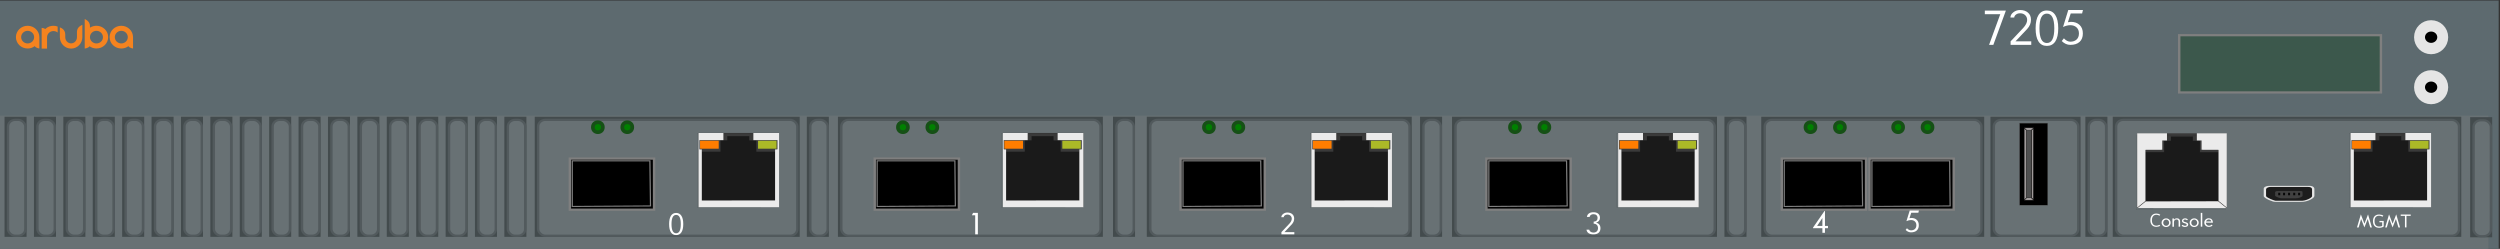 <svg width="447" height="44.5" version="1.1" viewBox="37.333 394.667 447 44.5" xmlns="http://www.w3.org/2000/svg"><rect x="37.333" y="394.667" width="447" height="44.5" fill="#333333" stroke="none"/><g transform="matrix(1.904 0 0 1.898 -29.332 -276.03)"><g transform="matrix(1.137,0,0,1.047,-40.977,284.5)"><rect x="67.006" y="66.026" width="206" height="22" fill="#5d6a6f"/><rect x="67.006" y="66.026" width="206" height="22" fill="none" stroke="#5d6a6f" stroke-width=".4"/></g><g transform="matrix(1.137,0,0,1.047,-40.977,284.5)"><rect x="66.906" y="76.286" width="205.35" height="11.839" fill="#687174"/><rect x="66.906" y="76.286" width="205.35" height="11.839" fill="none" stroke="#687174" stroke-width=".2"/></g><g transform="matrix(1.137,0,0,1.047,-40.977,284.5)"><rect x="111.1" y="76.381" width="21.683" height="10.608" fill="#434b4d"/><rect x="111.1" y="76.381" width="21.683" height="10.608" fill="none" stroke="#434b4d" stroke-width=".2"/><rect x="111.28" y="76.563" width="21.408" height="10.426" rx=".6" ry=".6" fill="#687174"/><rect x="111.28" y="76.563" width="21.408" height="10.426" rx=".6" ry=".6" fill="none" stroke="#525a5d" stroke-linejoin="round" stroke-width=".2"/></g><g transform="matrix(1.137,0,0,1.047,-40.977,284.5)"><rect x="246.82" y="68.947" width="16.659" height="5.149" fill="#3c584c"/><rect x="246.82" y="68.947" width="16.659" height="5.149" fill="none" stroke="#7f7f7f" stroke-width=".2"/></g><g transform="matrix(1.137,0,0,1.047,-40.977,284.5)"><rect x="67.309" y="76.381" width="1.62" height="10.608" fill="#434b4d"/><rect x="67.309" y="76.381" width="1.62" height="10.608" fill="none" stroke="#434b4d" stroke-width=".2"/><rect x="67.495" y="76.563" width="1.434" height="10.426" rx=".6" ry=".6" fill="#687174"/><rect x="67.495" y="76.563" width="1.434" height="10.426" rx=".6" ry=".6" fill="none" stroke="#525a5d" stroke-linejoin="round" stroke-width=".2"/></g><g transform="matrix(1.137,0,0,1.047,-40.977,284.5)"><rect x="69.738" y="76.381" width="1.62" height="10.608" fill="#434b4d"/><rect x="69.738" y="76.381" width="1.62" height="10.608" fill="none" stroke="#434b4d" stroke-width=".2"/><rect x="69.924" y="76.563" width="1.434" height="10.426" rx=".6" ry=".6" fill="#687174"/><rect x="69.924" y="76.563" width="1.434" height="10.426" rx=".6" ry=".6" fill="none" stroke="#525a5d" stroke-linejoin="round" stroke-width=".2"/></g><g transform="matrix(1.137,0,0,1.047,-40.977,284.5)"><rect x="72.166" y="76.381" width="1.62" height="10.608" fill="#434b4d"/><rect x="72.166" y="76.381" width="1.62" height="10.608" fill="none" stroke="#434b4d" stroke-width=".2"/><rect x="72.352" y="76.563" width="1.434" height="10.426" rx=".6" ry=".6" fill="#687174"/><rect x="72.352" y="76.563" width="1.434" height="10.426" rx=".6" ry=".6" fill="none" stroke="#525a5d" stroke-linejoin="round" stroke-width=".2"/></g><g transform="matrix(1.137,0,0,1.047,-40.977,284.5)"><rect x="74.594" y="76.381" width="1.62" height="10.608" fill="#434b4d"/><rect x="74.594" y="76.381" width="1.62" height="10.608" fill="none" stroke="#434b4d" stroke-width=".2"/><rect x="74.78" y="76.563" width="1.434" height="10.426" rx=".6" ry=".6" fill="#687174"/><rect x="74.78" y="76.563" width="1.434" height="10.426" rx=".6" ry=".6" fill="none" stroke="#525a5d" stroke-linejoin="round" stroke-width=".2"/></g><g transform="matrix(1.137,0,0,1.047,-40.977,284.5)"><rect x="77.023" y="76.381" width="1.62" height="10.608" fill="#434b4d"/><rect x="77.023" y="76.381" width="1.62" height="10.608" fill="none" stroke="#434b4d" stroke-width=".2"/><rect x="77.209" y="76.563" width="1.434" height="10.426" rx=".6" ry=".6" fill="#687174"/><rect x="77.209" y="76.563" width="1.434" height="10.426" rx=".6" ry=".6" fill="none" stroke="#525a5d" stroke-linejoin="round" stroke-width=".2"/></g><g transform="matrix(1.137,0,0,1.047,-40.977,284.5)"><rect x="79.451" y="76.381" width="1.62" height="10.608" fill="#434b4d"/><rect x="79.451" y="76.381" width="1.62" height="10.608" fill="none" stroke="#434b4d" stroke-width=".2"/><rect x="79.637" y="76.563" width="1.434" height="10.426" rx=".6" ry=".6" fill="#687174"/><rect x="79.637" y="76.563" width="1.434" height="10.426" rx=".6" ry=".6" fill="none" stroke="#525a5d" stroke-linejoin="round" stroke-width=".2"/></g><g transform="matrix(1.137,0,0,1.047,-40.977,284.5)"><rect x="84.308" y="76.381" width="1.62" height="10.608" fill="#434b4d"/><rect x="84.308" y="76.381" width="1.62" height="10.608" fill="none" stroke="#434b4d" stroke-width=".2"/><rect x="84.494" y="76.563" width="1.434" height="10.426" rx=".6" ry=".6" fill="#687174"/><rect x="84.494" y="76.563" width="1.434" height="10.426" rx=".6" ry=".6" fill="none" stroke="#525a5d" stroke-linejoin="round" stroke-width=".2"/></g><g transform="matrix(1.137,0,0,1.047,-40.977,284.5)"><rect x="86.736" y="76.381" width="1.62" height="10.608" fill="#434b4d"/><rect x="86.736" y="76.381" width="1.62" height="10.608" fill="none" stroke="#434b4d" stroke-width=".2"/><rect x="86.922" y="76.563" width="1.434" height="10.426" rx=".6" ry=".6" fill="#687174"/><rect x="86.922" y="76.563" width="1.434" height="10.426" rx=".6" ry=".6" fill="none" stroke="#525a5d" stroke-linejoin="round" stroke-width=".2"/></g><g transform="matrix(1.137,0,0,1.047,-40.977,284.5)"><rect x="89.165" y="76.381" width="1.62" height="10.608" fill="#434b4d"/><rect x="89.165" y="76.381" width="1.62" height="10.608" fill="none" stroke="#434b4d" stroke-width=".2"/><rect x="89.351" y="76.563" width="1.434" height="10.426" rx=".6" ry=".6" fill="#687174"/><rect x="89.351" y="76.563" width="1.434" height="10.426" rx=".6" ry=".6" fill="none" stroke="#525a5d" stroke-linejoin="round" stroke-width=".2"/></g><g transform="matrix(1.137,0,0,1.047,-40.977,284.5)"><rect x="81.88" y="76.381" width="1.62" height="10.608" fill="#434b4d"/><rect x="81.88" y="76.381" width="1.62" height="10.608" fill="none" stroke="#434b4d" stroke-width=".2"/><rect x="82.066" y="76.563" width="1.434" height="10.426" rx=".6" ry=".6" fill="#687174"/><rect x="82.066" y="76.563" width="1.434" height="10.426" rx=".6" ry=".6" fill="none" stroke="#525a5d" stroke-linejoin="round" stroke-width=".2"/></g><g transform="matrix(1.137,0,0,1.047,-40.977,284.5)"><rect x="91.593" y="76.381" width="1.62" height="10.608" fill="#434b4d"/><rect x="91.593" y="76.381" width="1.62" height="10.608" fill="none" stroke="#434b4d" stroke-width=".2"/><rect x="91.779" y="76.563" width="1.434" height="10.426" rx=".6" ry=".6" fill="#687174"/><rect x="91.779" y="76.563" width="1.434" height="10.426" rx=".6" ry=".6" fill="none" stroke="#525a5d" stroke-linejoin="round" stroke-width=".2"/></g><g transform="matrix(1.137,0,0,1.047,-40.977,284.5)"><rect x="94.022" y="76.381" width="1.62" height="10.608" fill="#434b4d"/><rect x="94.022" y="76.381" width="1.62" height="10.608" fill="none" stroke="#434b4d" stroke-width=".2"/><rect x="94.207" y="76.563" width="1.434" height="10.426" rx=".6" ry=".6" fill="#687174"/><rect x="94.207" y="76.563" width="1.434" height="10.426" rx=".6" ry=".6" fill="none" stroke="#525a5d" stroke-linejoin="round" stroke-width=".2"/></g><g transform="matrix(1.137,0,0,1.047,-40.977,284.5)"><rect x="96.45" y="76.381" width="1.62" height="10.608" fill="#434b4d"/><rect x="96.45" y="76.381" width="1.62" height="10.608" fill="none" stroke="#434b4d" stroke-width=".2"/><rect x="96.636" y="76.563" width="1.434" height="10.426" rx=".6" ry=".6" fill="#687174"/><rect x="96.636" y="76.563" width="1.434" height="10.426" rx=".6" ry=".6" fill="none" stroke="#525a5d" stroke-linejoin="round" stroke-width=".2"/></g><g transform="matrix(1.137,0,0,1.047,-40.977,284.5)"><rect x="98.878" y="76.381" width="1.62" height="10.608" fill="#434b4d"/><rect x="98.878" y="76.381" width="1.62" height="10.608" fill="none" stroke="#434b4d" stroke-width=".2"/><rect x="99.064" y="76.563" width="1.434" height="10.426" rx=".6" ry=".6" fill="#687174"/><rect x="99.064" y="76.563" width="1.434" height="10.426" rx=".6" ry=".6" fill="none" stroke="#525a5d" stroke-linejoin="round" stroke-width=".2"/></g><g transform="matrix(1.137,0,0,1.047,-40.977,284.5)"><rect x="101.31" y="76.381" width="1.62" height="10.608" fill="#434b4d"/><rect x="101.31" y="76.381" width="1.62" height="10.608" fill="none" stroke="#434b4d" stroke-width=".2"/><rect x="101.49" y="76.563" width="1.434" height="10.426" rx=".6" ry=".6" fill="#687174"/><rect x="101.49" y="76.563" width="1.434" height="10.426" rx=".6" ry=".6" fill="none" stroke="#525a5d" stroke-linejoin="round" stroke-width=".2"/></g><g transform="matrix(1.137,0,0,1.047,-40.977,284.5)"><rect x="103.74" y="76.381" width="1.62" height="10.608" fill="#434b4d"/><rect x="103.74" y="76.381" width="1.62" height="10.608" fill="none" stroke="#434b4d" stroke-width=".2"/><rect x="103.92" y="76.563" width="1.434" height="10.426" rx=".6" ry=".6" fill="#687174"/><rect x="103.92" y="76.563" width="1.434" height="10.426" rx=".6" ry=".6" fill="none" stroke="#525a5d" stroke-linejoin="round" stroke-width=".2"/></g><g transform="matrix(1.137,0,0,1.047,-40.977,284.5)"><rect x="106.16" y="76.381" width="1.62" height="10.608" fill="#434b4d"/><rect x="106.16" y="76.381" width="1.62" height="10.608" fill="none" stroke="#434b4d" stroke-width=".2"/><rect x="106.35" y="76.563" width="1.434" height="10.426" rx=".6" ry=".6" fill="#687174"/><rect x="106.35" y="76.563" width="1.434" height="10.426" rx=".6" ry=".6" fill="none" stroke="#525a5d" stroke-linejoin="round" stroke-width=".2"/></g><g transform="matrix(1.137,0,0,1.047,-40.977,284.5)"><rect x="108.59" y="76.381" width="1.62" height="10.608" fill="#434b4d"/><rect x="108.59" y="76.381" width="1.62" height="10.608" fill="none" stroke="#434b4d" stroke-width=".2"/><rect x="108.78" y="76.563" width="1.434" height="10.426" rx=".6" ry=".6" fill="#687174"/><rect x="108.78" y="76.563" width="1.434" height="10.426" rx=".6" ry=".6" fill="none" stroke="#525a5d" stroke-linejoin="round" stroke-width=".2"/></g><g transform="matrix(1.137,0,0,1.047,-40.977,284.5)"><rect x="133.57" y="76.381" width="1.62" height="10.608" fill="#434b4d"/><rect x="133.57" y="76.381" width="1.62" height="10.608" fill="none" stroke="#434b4d" stroke-width=".2"/><rect x="133.76" y="76.563" width="1.434" height="10.426" rx=".6" ry=".6" fill="#687174"/><rect x="133.76" y="76.563" width="1.434" height="10.426" rx=".6" ry=".6" fill="none" stroke="#525a5d" stroke-linejoin="round" stroke-width=".2"/></g><g transform="matrix(1.137,0,0,1.047,-40.977,284.5)"><rect x="158.86" y="76.381" width="1.62" height="10.608" fill="#434b4d"/><rect x="158.86" y="76.381" width="1.62" height="10.608" fill="none" stroke="#434b4d" stroke-width=".2"/><rect x="159.04" y="76.563" width="1.434" height="10.426" rx=".6" ry=".6" fill="#687174"/><rect x="159.04" y="76.563" width="1.434" height="10.426" rx=".6" ry=".6" fill="none" stroke="#525a5d" stroke-linejoin="round" stroke-width=".2"/></g><g transform="matrix(1.137,0,0,1.047,-40.977,284.5)"><rect x="184.22" y="76.381" width="1.62" height="10.608" fill="#434b4d"/><rect x="184.22" y="76.381" width="1.62" height="10.608" fill="none" stroke="#434b4d" stroke-width=".2"/><rect x="184.4" y="76.563" width="1.434" height="10.426" rx=".6" ry=".6" fill="#687174"/><rect x="184.4" y="76.563" width="1.434" height="10.426" rx=".6" ry=".6" fill="none" stroke="#525a5d" stroke-linejoin="round" stroke-width=".2"/></g><g transform="matrix(1.137,0,0,1.047,-40.977,284.5)"><rect x="209.36" y="76.381" width="1.62" height="10.608" fill="#434b4d"/><rect x="209.36" y="76.381" width="1.62" height="10.608" fill="none" stroke="#434b4d" stroke-width=".2"/><rect x="209.54" y="76.563" width="1.434" height="10.426" rx=".6" ry=".6" fill="#687174"/><rect x="209.54" y="76.563" width="1.434" height="10.426" rx=".6" ry=".6" fill="none" stroke="#525a5d" stroke-linejoin="round" stroke-width=".2"/></g><g transform="matrix(1.137,0,0,1.047,-40.977,284.5)"><rect x="239.17" y="76.381" width="1.62" height="10.608" fill="#434b4d"/><rect x="239.17" y="76.381" width="1.62" height="10.608" fill="none" stroke="#434b4d" stroke-width=".2"/><rect x="239.35" y="76.563" width="1.434" height="10.426" rx=".6" ry=".6" fill="#687174"/><rect x="239.35" y="76.563" width="1.434" height="10.426" rx=".6" ry=".6" fill="none" stroke="#525a5d" stroke-linejoin="round" stroke-width=".2"/></g><g transform="matrix(1.137,0,0,1.047,-40.977,284.5)"><rect x="270.95" y="76.421" width="1.62" height="10.608" fill="#434b4d"/><rect x="270.95" y="76.421" width="1.62" height="10.608" fill="none" stroke="#434b4d" stroke-width=".2"/><rect x="271.13" y="76.603" width="1.434" height="10.426" rx=".6" ry=".6" fill="#687174"/><rect x="271.13" y="76.603" width="1.434" height="10.426" rx=".6" ry=".6" fill="none" stroke="#525a5d" stroke-linejoin="round" stroke-width=".2"/></g><g transform="matrix(1.137,0,0,1.047,-40.977,284.5)"><rect x="136.14" y="76.381" width="21.683" height="10.608" fill="#434b4d"/><rect x="136.14" y="76.381" width="21.683" height="10.608" fill="none" stroke="#434b4d" stroke-width=".2"/><rect x="136.32" y="76.563" width="21.408" height="10.426" rx=".6" ry=".6" fill="#687174"/><rect x="136.32" y="76.563" width="21.408" height="10.426" rx=".6" ry=".6" fill="none" stroke="#525a5d" stroke-linejoin="round" stroke-width=".2"/></g><g transform="matrix(1.137,0,0,1.047,-40.977,284.5)"><rect x="161.65" y="76.381" width="21.683" height="10.608" fill="#434b4d"/><rect x="161.65" y="76.381" width="21.683" height="10.608" fill="none" stroke="#434b4d" stroke-width=".2"/><rect x="161.84" y="76.563" width="21.408" height="10.426" rx=".6" ry=".6" fill="#687174"/><rect x="161.84" y="76.563" width="21.408" height="10.426" rx=".6" ry=".6" fill="none" stroke="#525a5d" stroke-linejoin="round" stroke-width=".2"/></g><g transform="matrix(1.137,0,0,1.047,-40.977,284.5)"><rect x="186.86" y="76.381" width="21.683" height="10.608" fill="#434b4d"/><rect x="186.86" y="76.381" width="21.683" height="10.608" fill="none" stroke="#434b4d" stroke-width=".2"/><rect x="187.05" y="76.563" width="21.408" height="10.426" rx=".6" ry=".6" fill="#687174"/><rect x="187.05" y="76.563" width="21.408" height="10.426" rx=".6" ry=".6" fill="none" stroke="#525a5d" stroke-linejoin="round" stroke-width=".2"/></g><g transform="matrix(1.137,0,0,1.047,-40.977,284.5)"><rect x="212.4" y="76.381" width="18.214" height="10.608" fill="#434b4d"/><rect x="212.4" y="76.381" width="18.214" height="10.608" fill="none" stroke="#434b4d" stroke-width=".2"/><rect x="212.59" y="76.563" width="17.896" height="10.426" rx=".6" ry=".6" fill="#687174"/><rect x="212.59" y="76.563" width="17.896" height="10.426" rx=".6" ry=".6" fill="none" stroke="#525a5d" stroke-linejoin="round" stroke-width=".2"/></g><g transform="matrix(1.137,0,0,1.047,-40.977,284.5)"><rect x="241.43" y="76.381" width="28.587" height="10.608" fill="#434b4d"/><rect x="241.43" y="76.381" width="28.587" height="10.608" fill="none" stroke="#434b4d" stroke-width=".2"/><rect x="241.61" y="76.563" width="28.32" height="10.426" rx=".6" ry=".6" fill="#687174"/><rect x="241.61" y="76.563" width="28.32" height="10.426" rx=".6" ry=".6" fill="none" stroke="#525a5d" stroke-linejoin="round" stroke-width=".2"/></g><g transform="matrix(1.137,0,0,1.047,-40.977,284.5)"><rect x="113.9" y="80.049" width="6.955" height="4.596"/><rect x="113.9" y="80.049" width="6.955" height="4.596" fill="none" stroke="#7f7f7f" stroke-width=".2"/><polygon points="114.1 80.249 114.1 84.356 120.56 84.308 120.51 80.249 115.5 80.249"/><polygon points="114.1 80.249 114.1 84.356 120.56 84.308 120.51 80.249 115.5 80.249" fill="none" stroke="#7f7f7f" stroke-width=".1"/></g><g transform="matrix(1.137,0,0,1.047,-40.977,284.5)"><rect x="139.08" y="80.049" width="6.955" height="4.596"/><rect x="139.08" y="80.049" width="6.955" height="4.596" fill="none" stroke="#7f7f7f" stroke-width=".2"/><polygon points="139.28 80.249 139.28 84.356 145.74 84.308 145.7 80.249 140.68 80.249"/><polygon points="139.28 80.249 139.28 84.356 145.74 84.308 145.7 80.249 140.68 80.249" fill="none" stroke="#7f7f7f" stroke-width=".1"/></g><g transform="matrix(1.137,0,0,1.047,-40.977,284.5)"><rect x="164.34" y="80.049" width="6.955" height="4.596"/><rect x="164.34" y="80.049" width="6.955" height="4.596" fill="none" stroke="#7f7f7f" stroke-width=".2"/><polygon points="164.54 80.249 164.54 84.356 171.01 84.308 170.96 80.249 165.94 80.249"/><polygon points="164.54 80.249 164.54 84.356 171.01 84.308 170.96 80.249 165.94 80.249" fill="none" stroke="#7f7f7f" stroke-width=".1"/></g><g transform="matrix(1.137,0,0,1.047,-40.977,284.5)"><rect x="189.6" y="80.049" width="6.955" height="4.596"/><rect x="189.6" y="80.049" width="6.955" height="4.596" fill="none" stroke="#7f7f7f" stroke-width=".2"/><polygon points="189.8 80.249 189.8 84.356 196.27 84.308 196.22 80.249 191.2 80.249"/><polygon points="189.8 80.249 189.8 84.356 196.27 84.308 196.22 80.249 191.2 80.249" fill="none" stroke="#7f7f7f" stroke-width=".1"/></g><g transform="matrix(1.137,0,0,1.047,-40.977,284.5)"><rect x="214" y="80.049" width="6.955" height="4.596"/><rect x="214" y="80.049" width="6.955" height="4.596" fill="none" stroke="#7f7f7f" stroke-width=".2"/><polygon points="214.2 80.249 214.2 84.356 220.67 84.308 220.62 80.249 215.6 80.249"/><polygon points="214.2 80.249 214.2 84.356 220.67 84.308 220.62 80.249 215.6 80.249" fill="none" stroke="#7f7f7f" stroke-width=".1"/></g><g transform="matrix(1.137,0,0,1.047,-40.977,284.5)"><rect x="221.24" y="80.049" width="6.955" height="4.596"/><rect x="221.24" y="80.049" width="6.955" height="4.596" fill="none" stroke="#7f7f7f" stroke-width=".2"/><polygon points="221.44 80.249 221.44 84.356 227.9 84.308 227.86 80.249 222.84 80.249"/><polygon points="221.44 80.249 221.44 84.356 227.9 84.308 227.86 80.249 222.84 80.249" fill="none" stroke="#7f7f7f" stroke-width=".1"/></g><g transform="matrix(1.137,0,0,1.047,-40.977,284.5)"><rect x="231.33" y="76.381" width="7.241" height="10.608" fill="#434b4d"/><rect x="231.33" y="76.381" width="7.241" height="10.608" fill="none" stroke="#434b4d" stroke-width=".2"/><rect x="231.51" y="76.563" width="6.974" height="10.426" rx=".6" ry=".6" fill="#687174"/><rect x="231.51" y="76.563" width="6.974" height="10.426" rx=".6" ry=".6" fill="none" stroke="#525a5d" stroke-linejoin="round" stroke-width=".2"/></g><g transform="matrix(1.026,0,0,1.068,-11.315,282.97)"><ellipse cx="267.67" cy="73.61" rx="1.062" ry="1"/><ellipse cx="267.67" cy="73.61" rx="1.062" ry="1" fill="none" stroke="#e5e5e5"/></g><g fill="#fff" font-weight="700"><g transform="scale(1.042 .959)" aria-label="7205"><path d="m212.48 369.52h1.896l-1.131 3.368h-0.385l1.01-3.012h-1.391z"/><path d="m215.24 372.54h1.424v0.346h-1.862v-0.346l1.136-1.314q0.356-0.423 0.356-0.789 0-0.284-0.176-0.469t-0.46-0.185h-0.01q-0.212 0-0.361 0.125t-0.159 0.289h-0.342q5e-3 -0.298 0.269-0.517 0.265-0.219 0.592-0.219 0.448 0 0.719 0.255 0.272 0.255 0.272 0.693v0.014q0 0.491-0.337 0.895z"/><path d="m218.74 371.26q0-1.444-0.669-1.444-0.669 0-0.669 1.444 0 1.444 0.669 1.444 0.669 0 0.669-1.444zm-0.669-1.752q0.491 0 0.758 0.448 0.267 0.448 0.267 1.304 0 0.852-0.265 1.29-0.265 0.438-0.76 0.438-0.496 0-0.755-0.435t-0.26-1.292q0-0.857 0.26-1.304t0.755-0.448z"/><path d="m220 369.46h1.323l-0.077 0.342h-1.025l-0.255 0.861q0.135-0.029 0.274-0.038 0.486 0 0.78 0.303 0.294 0.303 0.294 0.837 0 0.539-0.296 0.83-0.296 0.291-0.835 0.291-0.423 0-0.77-0.375l0.192-0.269q0.265 0.318 0.568 0.332 0.366 0 0.577-0.214 0.212-0.214 0.212-0.594 0-0.375-0.214-0.594-0.214-0.219-0.575-0.219-0.298 0-0.645 0.178z"/></g><g font-size="3.08px"><g transform="scale(1.042 .959)" aria-label="0"><path d="m94.956 390.49q0-0.902-0.418-0.902t-0.418 0.902q0 0.902 0.418 0.902t0.418-0.902zm-0.418-1.095q0.307 0 0.474 0.28 0.167 0.28 0.167 0.815 0 0.532-0.165 0.806-0.165 0.274-0.475 0.274-0.31 0-0.472-0.272t-0.162-0.808 0.162-0.815 0.472-0.28z"/></g><g transform="scale(1.042 .959)" aria-label="1"><path d="m121.73 389.39v2.105h-0.241v-1.868h-0.298l0.105-0.238z"/></g><g transform="scale(1.042 .959)" aria-label="2"><path d="m149.36 391.28h0.89v0.217h-1.164v-0.217l0.71-0.821q0.223-0.265 0.223-0.493 0-0.177-0.11-0.293-0.11-0.116-0.287-0.116h-6e-3q-0.132 0-0.226 0.078-0.093 0.078-0.099 0.18h-0.214q3e-3 -0.186 0.168-0.323 0.165-0.137 0.37-0.137 0.28 0 0.45 0.159 0.17 0.159 0.17 0.433v9e-3q0 0.307-0.211 0.559z"/></g><g transform="scale(1.042 .959)" aria-label="3"><path d="m176.58 391.04h0.244q0.033 0.135 0.134 0.209 0.101 0.074 0.251 0.074 0.186 0 0.298-0.116 0.111-0.116 0.111-0.32 0-0.195-0.104-0.314-0.104-0.119-0.287-0.119v-0.205q0.159 0 0.256-0.095 0.096-0.095 0.096-0.26 0-0.177-0.098-0.277-0.098-0.099-0.272-0.099-0.141 0-0.233 0.071-0.092 0.071-0.116 0.2h-0.241q0.021-0.217 0.176-0.34 0.155-0.123 0.414-0.123 0.268 0 0.427 0.143 0.159 0.143 0.159 0.399 0 0.177-0.09 0.302-0.09 0.125-0.256 0.176 0.18 0.048 0.284 0.188 0.104 0.14 0.107 0.353 0 0.295-0.164 0.454-0.164 0.159-0.468 0.159-0.562 0-0.629-0.46z"/></g><g transform="scale(1.042 .959)" aria-label="4"><path d="m197.84 389.89-0.475 0.782h0.475zm0.232-0.683v1.465h0.271v0.22h-0.271v0.457h-0.232v-0.457h-0.842v-0.06l1.029-1.624z"/></g><g transform="scale(1.042 .959)" aria-label="5"><path d="m205.71 389.16h0.827l-0.048 0.214h-0.641l-0.159 0.538q0.084-0.018 0.171-0.024 0.304 0 0.487 0.189 0.183 0.189 0.183 0.523 0 0.337-0.185 0.519-0.185 0.182-0.522 0.182-0.265 0-0.481-0.235l0.12-0.168q0.165 0.198 0.355 0.208 0.229 0 0.361-0.134 0.132-0.134 0.132-0.371 0-0.235-0.134-0.371-0.134-0.137-0.359-0.137-0.186 0-0.403 0.111z"/></g></g><g transform="scale(1.042 .959)" aria-label="MGMT"><path d="m246.02 390.82 0.348-1.283 0.323 0.917 0.323-0.917 0.346 1.283h-0.148l-0.226-0.83-0.3 0.83-0.294-0.83-0.226 0.83z"/><path d="m248.29 390.67v-0.361h-0.247v-0.126h0.384v0.549q-0.17 0.123-0.413 0.123-0.262 0-0.408-0.171-0.146-0.171-0.146-0.481 0-0.31 0.147-0.482 0.147-0.171 0.407-0.171 0.208 0 0.379 0.11l-0.074 0.106q-0.135-0.098-0.294-0.098-0.426 0-0.426 0.534 0 0.529 0.426 0.529 0.173 0 0.265-0.061z"/><path d="m248.56 390.82 0.348-1.283 0.323 0.917 0.323-0.917 0.346 1.283h-0.148l-0.226-0.83-0.3 0.83-0.294-0.83-0.226 0.83z"/><path d="m249.96 389.55h0.9v0.132h-0.381v1.131h-0.137v-1.131h-0.383z"/></g><g transform="scale(1.042 .959)" aria-label="Console"><path d="m228.29 389.57-0.072 0.099q-0.126-0.094-0.271-0.094-0.195 0-0.302 0.139-0.107 0.139-0.107 0.401 0 0.258 0.104 0.395 0.104 0.137 0.306 0.137 0.144 0 0.262-0.087l0.079 0.094q-0.15 0.108-0.35 0.108-0.251 0-0.396-0.172t-0.145-0.475q0-0.305 0.145-0.482t0.396-0.177q0.191 0 0.352 0.114z"/><path d="m228.82 389.93q0.168 0 0.286 0.124 0.118 0.124 0.118 0.302 0 0.177-0.118 0.299-0.118 0.122-0.286 0.122-0.17 0-0.29-0.121t-0.12-0.298q0-0.179 0.12-0.303t0.29-0.125zm2e-3 0.115q-0.11 0-0.189 0.093-0.079 0.093-0.079 0.219 0 0.126 0.079 0.216 0.079 0.089 0.189 0.089t0.188-0.089q0.078-0.089 0.078-0.216 0-0.126-0.079-0.219-0.079-0.093-0.187-0.093z"/><path d="m230.08 390.26v0.487h-0.137v-0.482q0-0.226-0.184-0.229-0.11 0-0.171 0.068-0.061 0.068-0.065 0.189v0.455h-0.137v-0.808h0.137v0.128q0.097-0.146 0.267-0.146 0.141 0 0.216 0.086 0.075 0.086 0.075 0.254z"/><path d="m230.78 390.03-0.078 0.088q-0.085-0.079-0.173-0.079-0.07 0-0.115 0.035-0.044 0.035-0.044 0.097 5e-3 0.09 0.186 0.128 0.253 0.065 0.253 0.229v4e-3q0 0.115-0.079 0.178-0.079 0.062-0.235 0.062-0.076 0-0.153-0.034-0.078-0.034-0.126-0.094l0.099-0.085q0.072 0.099 0.184 0.099 0.094 0 0.132-0.021 0.038-0.021 0.04-0.08 0-0.067-0.036-0.093-0.036-0.026-0.13-0.05-0.132-0.036-0.194-0.089-0.062-0.053-0.064-0.149 0-0.114 0.079-0.182 0.079-0.069 0.21-0.069 0.13 0 0.245 0.105z"/><path d="m231.35 389.93q0.168 0 0.286 0.124 0.118 0.124 0.118 0.302 0 0.177-0.118 0.299-0.118 0.122-0.286 0.122-0.17 0-0.29-0.121t-0.12-0.298q0-0.179 0.12-0.303t0.29-0.125zm2e-3 0.115q-0.11 0-0.189 0.093-0.079 0.093-0.079 0.219 0 0.126 0.079 0.216 0.079 0.089 0.189 0.089t0.188-0.089q0.078-0.089 0.078-0.216 0-0.126-0.079-0.219-0.079-0.093-0.187-0.093z"/><path d="m231.94 389.39h0.137v1.353h-0.137z"/><path d="m232.92 390.54 0.085 0.076q-0.108 0.146-0.341 0.15-0.17 0-0.288-0.121-0.118-0.121-0.118-0.298 0-0.18 0.115-0.304 0.115-0.124 0.282-0.124h7e-3q0.161 0 0.258 0.102 0.097 0.102 0.112 0.279v0.049h-0.633q0 0.125 0.079 0.214 0.079 0.089 0.189 0.089h0.014q0.144 0 0.24-0.112zm-0.507-0.305h0.48q-0.016-0.103-0.081-0.152-0.065-0.049-0.155-0.049-0.081 0-0.155 0.066-0.074 0.066-0.088 0.134z"/></g></g><g transform="matrix(1.001 0 0 1 -9.517 19.678)"><path d="m110.02 353.2h7.558v-6.986l-7.558-2.3e-4z" fill="#3a3a3a"/><g transform="matrix(.008 0 0 .008 96.896 381.97)"><path d="m2560.5-3593.3v-872.71l-935.94-0.027v872.74z" fill="none" stroke="#000" stroke-linecap="square" stroke-width=".676"/></g><path d="m110.32 347.98h1.758l-3e-3 -1.065 0.64-5.7e-4v-0.399h2.063l-4.8e-4 0.4h0.666v1.065h1.75v4.587l-6.873 0.015z" fill="#1a1a1a"/><path d="m115.6 347.7h1.737v-0.749h-1.737z" fill="#abb927"/><path d="m110.16 347.7h1.752v-0.753h-1.752z" fill="#ff7d00"/><path d="m110.02 353.21-1e-3 -6.988 2.331-9.5e-4v0.672l-2.249-1e-3v0.87l0.223 7e-3 4.8e-4 4.816 6.87-0.01 5e-3 -5e-3 5.3e-4 -4.801 0.223-7e-3v-0.87l-2.262 1e-3v-0.672l2.415 9.5e-4 1e-3 6.988" fill="#ebebeb"/></g><path class="st1" d="m42.747 356.87c0 0.595-0.476 1.078-1.056 1.078-0.58 0-1.056-0.483-1.056-1.078v-0.915s0.506 0.126 0.506 0.662v0.253c0 0.327 0.245 0.587 0.55 0.587 0.305 0 0.55-0.26 0.55-0.587v-0.528 7e-3c0.022-0.446 0.402-0.587 0.498-0.639h0.008v1.16zm-2.714-1.071c0.141 0 0.275 0.022 0.394 0.074v0.565c-0.104-0.089-0.245-0.141-0.394-0.141-0.335 0-0.602 0.26-0.602 0.587v1.063h-0.506v-1.948s0.208 7e-3 0.342 0.104c0.193-0.193 0.468-0.305 0.766-0.305m-2.424 1.665c-0.335 0-0.61-0.268-0.61-0.595s0.275-0.595 0.61-0.595c0.335 0 0.61 0.268 0.61 0.595s-0.275 0.595-0.61 0.595m0-1.665c-0.61 0-1.1 0.483-1.1 1.071 0 0.595 0.491 1.071 1.1 1.071 0.253 0 0.483-0.082 0.669-0.223 0.112 0.186 0.431 0.223 0.431 0.223v-1.071c0-0.587-0.491-1.071-1.1-1.071m8.796 1.665c-0.335 0-0.61-0.268-0.61-0.595s0.275-0.595 0.61-0.595 0.61 0.268 0.61 0.595-0.275 0.595-0.61 0.595m0-1.665c-0.61 0-1.1 0.483-1.1 1.071 0 0.595 0.491 1.071 1.1 1.071 0.253 0 0.483-0.082 0.669-0.223 0.112 0.186 0.431 0.223 0.431 0.223v-1.071c0-0.587-0.491-1.071-1.1-1.071m-2.335 1.665c-0.335 0-0.61-0.268-0.61-0.595s0.275-0.595 0.61-0.595 0.61 0.268 0.61 0.595c0.008 0.327-0.268 0.595-0.61 0.595m0-1.665c-0.223 0-0.431 0.067-0.61 0.178v-0.171c-0.022-0.446-0.387-0.587-0.483-0.639h-0.008v2.781s0.327-0.037 0.454-0.216c0.186 0.126 0.409 0.208 0.647 0.208 0.61 0 1.1-0.483 1.1-1.071 0.008-0.587-0.491-1.071-1.1-1.071" fill="#f5831f"/><g transform="matrix(1.026,0,0,1.068,-11.315,278.26)"><ellipse cx="267.67" cy="73.61" rx="1.062" ry="1"/><ellipse cx="267.67" cy="73.61" rx="1.062" ry="1" fill="none" stroke="#e5e5e5"/></g><g transform="matrix(1.001 0 0 1 19.058 19.678)"><path d="m110.02 353.2h7.558v-6.986l-7.558-2.3e-4z" fill="#3a3a3a"/><g transform="matrix(.008 0 0 .008 96.896 381.97)"><path d="m2560.5-3593.3v-872.71l-935.94-0.027v872.74z" fill="none" stroke="#000" stroke-linecap="square" stroke-width=".676"/></g><path d="m110.32 347.98h1.758l-3e-3 -1.065 0.64-5.7e-4v-0.399h2.063l-4.8e-4 0.4h0.666v1.065h1.75v4.587l-6.873 0.015z" fill="#1a1a1a"/><path d="m115.6 347.7h1.737v-0.749h-1.737z" fill="#abb927"/><path d="m110.16 347.7h1.752v-0.753h-1.752z" fill="#ff7d00"/><path d="m110.02 353.21-1e-3 -6.988 2.331-9.5e-4v0.672l-2.249-1e-3v0.87l0.223 7e-3 4.8e-4 4.816 6.87-0.01 5e-3 -5e-3 5.3e-4 -4.801 0.223-7e-3v-0.87l-2.262 1e-3v-0.672l2.415 9.5e-4 1e-3 6.988" fill="#ebebeb"/></g><g transform="matrix(1.001 0 0 1 48.034 19.678)"><path d="m110.02 353.2h7.558v-6.986l-7.558-2.3e-4z" fill="#3a3a3a"/><g transform="matrix(.008 0 0 .008 96.896 381.97)"><path d="m2560.5-3593.3v-872.71l-935.94-0.027v872.74z" fill="none" stroke="#000" stroke-linecap="square" stroke-width=".676"/></g><path d="m110.32 347.98h1.758l-3e-3 -1.065 0.64-5.7e-4v-0.399h2.063l-4.8e-4 0.4h0.666v1.065h1.75v4.587l-6.873 0.015z" fill="#1a1a1a"/><path d="m115.6 347.7h1.737v-0.749h-1.737z" fill="#abb927"/><path d="m110.16 347.7h1.752v-0.753h-1.752z" fill="#ff7d00"/><path d="m110.02 353.21-1e-3 -6.988 2.331-9.5e-4v0.672l-2.249-1e-3v0.87l0.223 7e-3 4.8e-4 4.816 6.87-0.01 5e-3 -5e-3 5.3e-4 -4.801 0.223-7e-3v-0.87l-2.262 1e-3v-0.672l2.415 9.5e-4 1e-3 6.988" fill="#ebebeb"/></g><g transform="matrix(1.001 0 0 1 76.841 19.678)"><path d="m110.02 353.2h7.558v-6.986l-7.558-2.3e-4z" fill="#3a3a3a"/><g transform="matrix(.008 0 0 .008 96.896 381.97)"><path d="m2560.5-3593.3v-872.71l-935.94-0.027v872.74z" fill="none" stroke="#000" stroke-linecap="square" stroke-width=".676"/></g><path d="m110.32 347.98h1.758l-3e-3 -1.065 0.64-5.7e-4v-0.399h2.063l-4.8e-4 0.4h0.666v1.065h1.75v4.587l-6.873 0.015z" fill="#1a1a1a"/><path d="m115.6 347.7h1.737v-0.749h-1.737z" fill="#abb927"/><path d="m110.16 347.7h1.752v-0.753h-1.752z" fill="#ff7d00"/><path d="m110.02 353.21-1e-3 -6.988 2.331-9.5e-4v0.672l-2.249-1e-3v0.87l0.223 7e-3 4.8e-4 4.816 6.87-0.01 5e-3 -5e-3 5.3e-4 -4.801 0.223-7e-3v-0.87l-2.262 1e-3v-0.672l2.415 9.5e-4 1e-3 6.988" fill="#ebebeb"/></g><g transform="matrix(1.001 0 0 1 145.62 19.678)"><path d="m110.02 353.2h7.558v-6.986l-7.558-2.3e-4z" fill="#3a3a3a"/><g transform="matrix(.008 0 0 .008 96.896 381.97)"><path d="m2560.5-3593.3v-872.71l-935.94-0.027v872.74z" fill="none" stroke="#000" stroke-linecap="square" stroke-width=".676"/></g><path d="m110.32 347.98h1.758l-3e-3 -1.065 0.64-5.7e-4v-0.399h2.063l-4.8e-4 0.4h0.666v1.065h1.75v4.587l-6.873 0.015z" fill="#1a1a1a"/><path d="m115.6 347.7h1.737v-0.749h-1.737z" fill="#abb927"/><path d="m110.16 347.7h1.752v-0.753h-1.752z" fill="#ff7d00"/><path d="m110.02 353.21-1e-3 -6.988 2.331-9.5e-4v0.672l-2.249-1e-3v0.87l0.223 7e-3 4.8e-4 4.816 6.87-0.01 5e-3 -5e-3 5.3e-4 -4.801 0.223-7e-3v-0.87l-2.262 1e-3v-0.672l2.415 9.5e-4 1e-3 6.988" fill="#ebebeb"/></g><g transform="matrix(1.002,0,0,1.002,89.331,154.78)"><path d="m146.09 217.75h8.4v-7.024h-8.4z" fill="#3a3a3a"/><g transform="matrix(.008 0 0 .008 133.48 246.67)"><path d="m2609.9-3593.3v-872.71h-1043.3v872.71z" fill="none" stroke="#000" stroke-linecap="square" stroke-width=".676"/></g><path d="m146.86 212.5h1.753l-3e-3 -1.071 0.638-5.7e-4v-0.401h2.057l-4.9e-4 0.402h0.664v1.071h1.745v4.612l-6.854 0.015z" fill="#1a1a1a"/><g fill="#ebebeb"><path d="m148.88 211.4v-0.676l-2.792 9.6e-4 2e-3 6.985 0.771-0.627-4.8e-4 -4.802 1.579-7e-3v-0.875z"/><path d="m146.89 217.13-0.766 0.622 8.333 1e-3 -0.782-0.636"/><path d="m151.68 211.4v-0.676l2.806 9.6e-4 -2e-3 6.985-0.771-0.631 5.6e-4 -4.798-1.591-7e-3v-0.875z"/></g></g><g transform="matrix(1.004 0 0 .563 136.95 255.86)"><path d="m110.68 204.3h3.798c0.312-0.025 0.472 0.263 0.464 0.532v1.167c-0.018 0.408-0.696 1.014-1.215 0.971h-2.461c-0.167 0.053-1.098-0.605-1.063-1.002v-1.167c-0.021-0.342 0.305-0.509 0.477-0.502" fill="#e6e6e6"/><path d="m110.82 204.48h3.492c0.372-0.022 0.418 0.252 0.411 0.488v1.061c-0.016 0.266-0.584 0.799-1.038 0.762h-2.306c-0.147 0.047-0.939-0.54-0.958-0.788v-1.061c-0.018-0.299 0.248-0.468 0.399-0.461" fill="#1d1d1d"/><path transform="matrix(.531 0 0 .531 35 368.35)" d="m144.09-307.32c-4e-3 -1.6e-4 -9e-3 2e-3 -0.014 2e-3h-0.012c-0.174-7e-3 -0.452 0.111-0.432 0.426v1.049c6e-3 0.069 0.074 0.162 0.172 0.258 0.262 0.272 0.803 0.594 0.932 0.557h2.494c0.525 0.04 1.216-0.477 1.232-0.758v-1.078c8e-3 -0.248-2e-3 -0.478-0.432-0.455h-3.941z" fill="#404040"/><g fill="#070707"><path d="m111.56 205.87h0.188v-0.417h-0.188z"/><path d="m112.01 205.87h0.188v-0.417h-0.188z"/><path d="m112.48 205.87h0.188v-0.417h-0.188z"/><path d="m112.96 205.87h0.188v-0.417h-0.188z"/><path d="m113.42 205.87h0.188v-0.417h-0.188z"/></g></g><g transform="translate(-.047 .211)"><g transform="matrix(.315 0 0 .314 186.02 288.88)"><path d="m131.23 266.26v-24.611h-8.376v24.611z"/><path d="m131.23 266.26v-24.611h-8.376v24.611z" fill="none" stroke="#535353" stroke-linecap="round" stroke-linejoin="round" stroke-miterlimit="4.462" stroke-width=".108"/><g stroke="#000" stroke-linejoin="round"><path d="m126.34 264.07v-20.304h-1.433v20.304z" fill="none" stroke-linecap="round" stroke-miterlimit="4.462" stroke-width=".108"/><path d="m124.91 264.07v-20.304l-0.716-0.725v21.754l0.716-0.725" fill="#a09a9a" stroke-width=".116"/><path d="m127.06 264.79v-21.754l-0.716 0.725v20.304l0.716 0.725" fill="#a09a9a" stroke-width=".116"/><path d="m127.06 264.79v-21.754l-0.716 0.725v20.304l0.716 0.725z" fill="none" stroke-linecap="round" stroke-miterlimit="4.462" stroke-width=".108"/></g><path d="m127.06 264.79-0.716-0.725h-1.433l-0.716 0.725h2.865" fill="#a09a9a" stroke="#000" stroke-linecap="round" stroke-linejoin="round" stroke-width=".116"/><path d="m127.06 243.04-0.716 0.725h-1.433l-0.716-0.725h2.865" fill="#a09a9a" stroke="#000" stroke-linejoin="round" stroke-width=".116"/><path d="m126.31 264.05v-20.293h-1.398v20.293z" fill="#505050"/></g></g><g fill="#008000" fill-rule="evenodd" stroke="#165016" stroke-linejoin="round" stroke-width=".348"><g transform="translate(.666 -.235)"><circle cx="90.491" cy="365.59" r=".468"/><circle cx="93.254" cy="365.59" r=".468"/></g><g transform="translate(29.312 -.235)"><circle cx="90.491" cy="365.59" r=".468"/><circle cx="93.254" cy="365.59" r=".468"/></g><g transform="translate(58.05 -.235)"><circle cx="90.491" cy="365.59" r=".468"/><circle cx="93.254" cy="365.59" r=".468"/></g><g transform="translate(86.788 -.235)"><circle cx="90.491" cy="365.59" r=".468"/><circle cx="93.254" cy="365.59" r=".468"/></g><g transform="translate(114.54 -.235)"><circle cx="90.491" cy="365.59" r=".468"/><circle cx="93.254" cy="365.59" r=".468"/></g><g transform="translate(122.77 -.235)"><circle cx="90.491" cy="365.59" r=".468"/><circle cx="93.254" cy="365.59" r=".468"/></g></g></g></svg>
